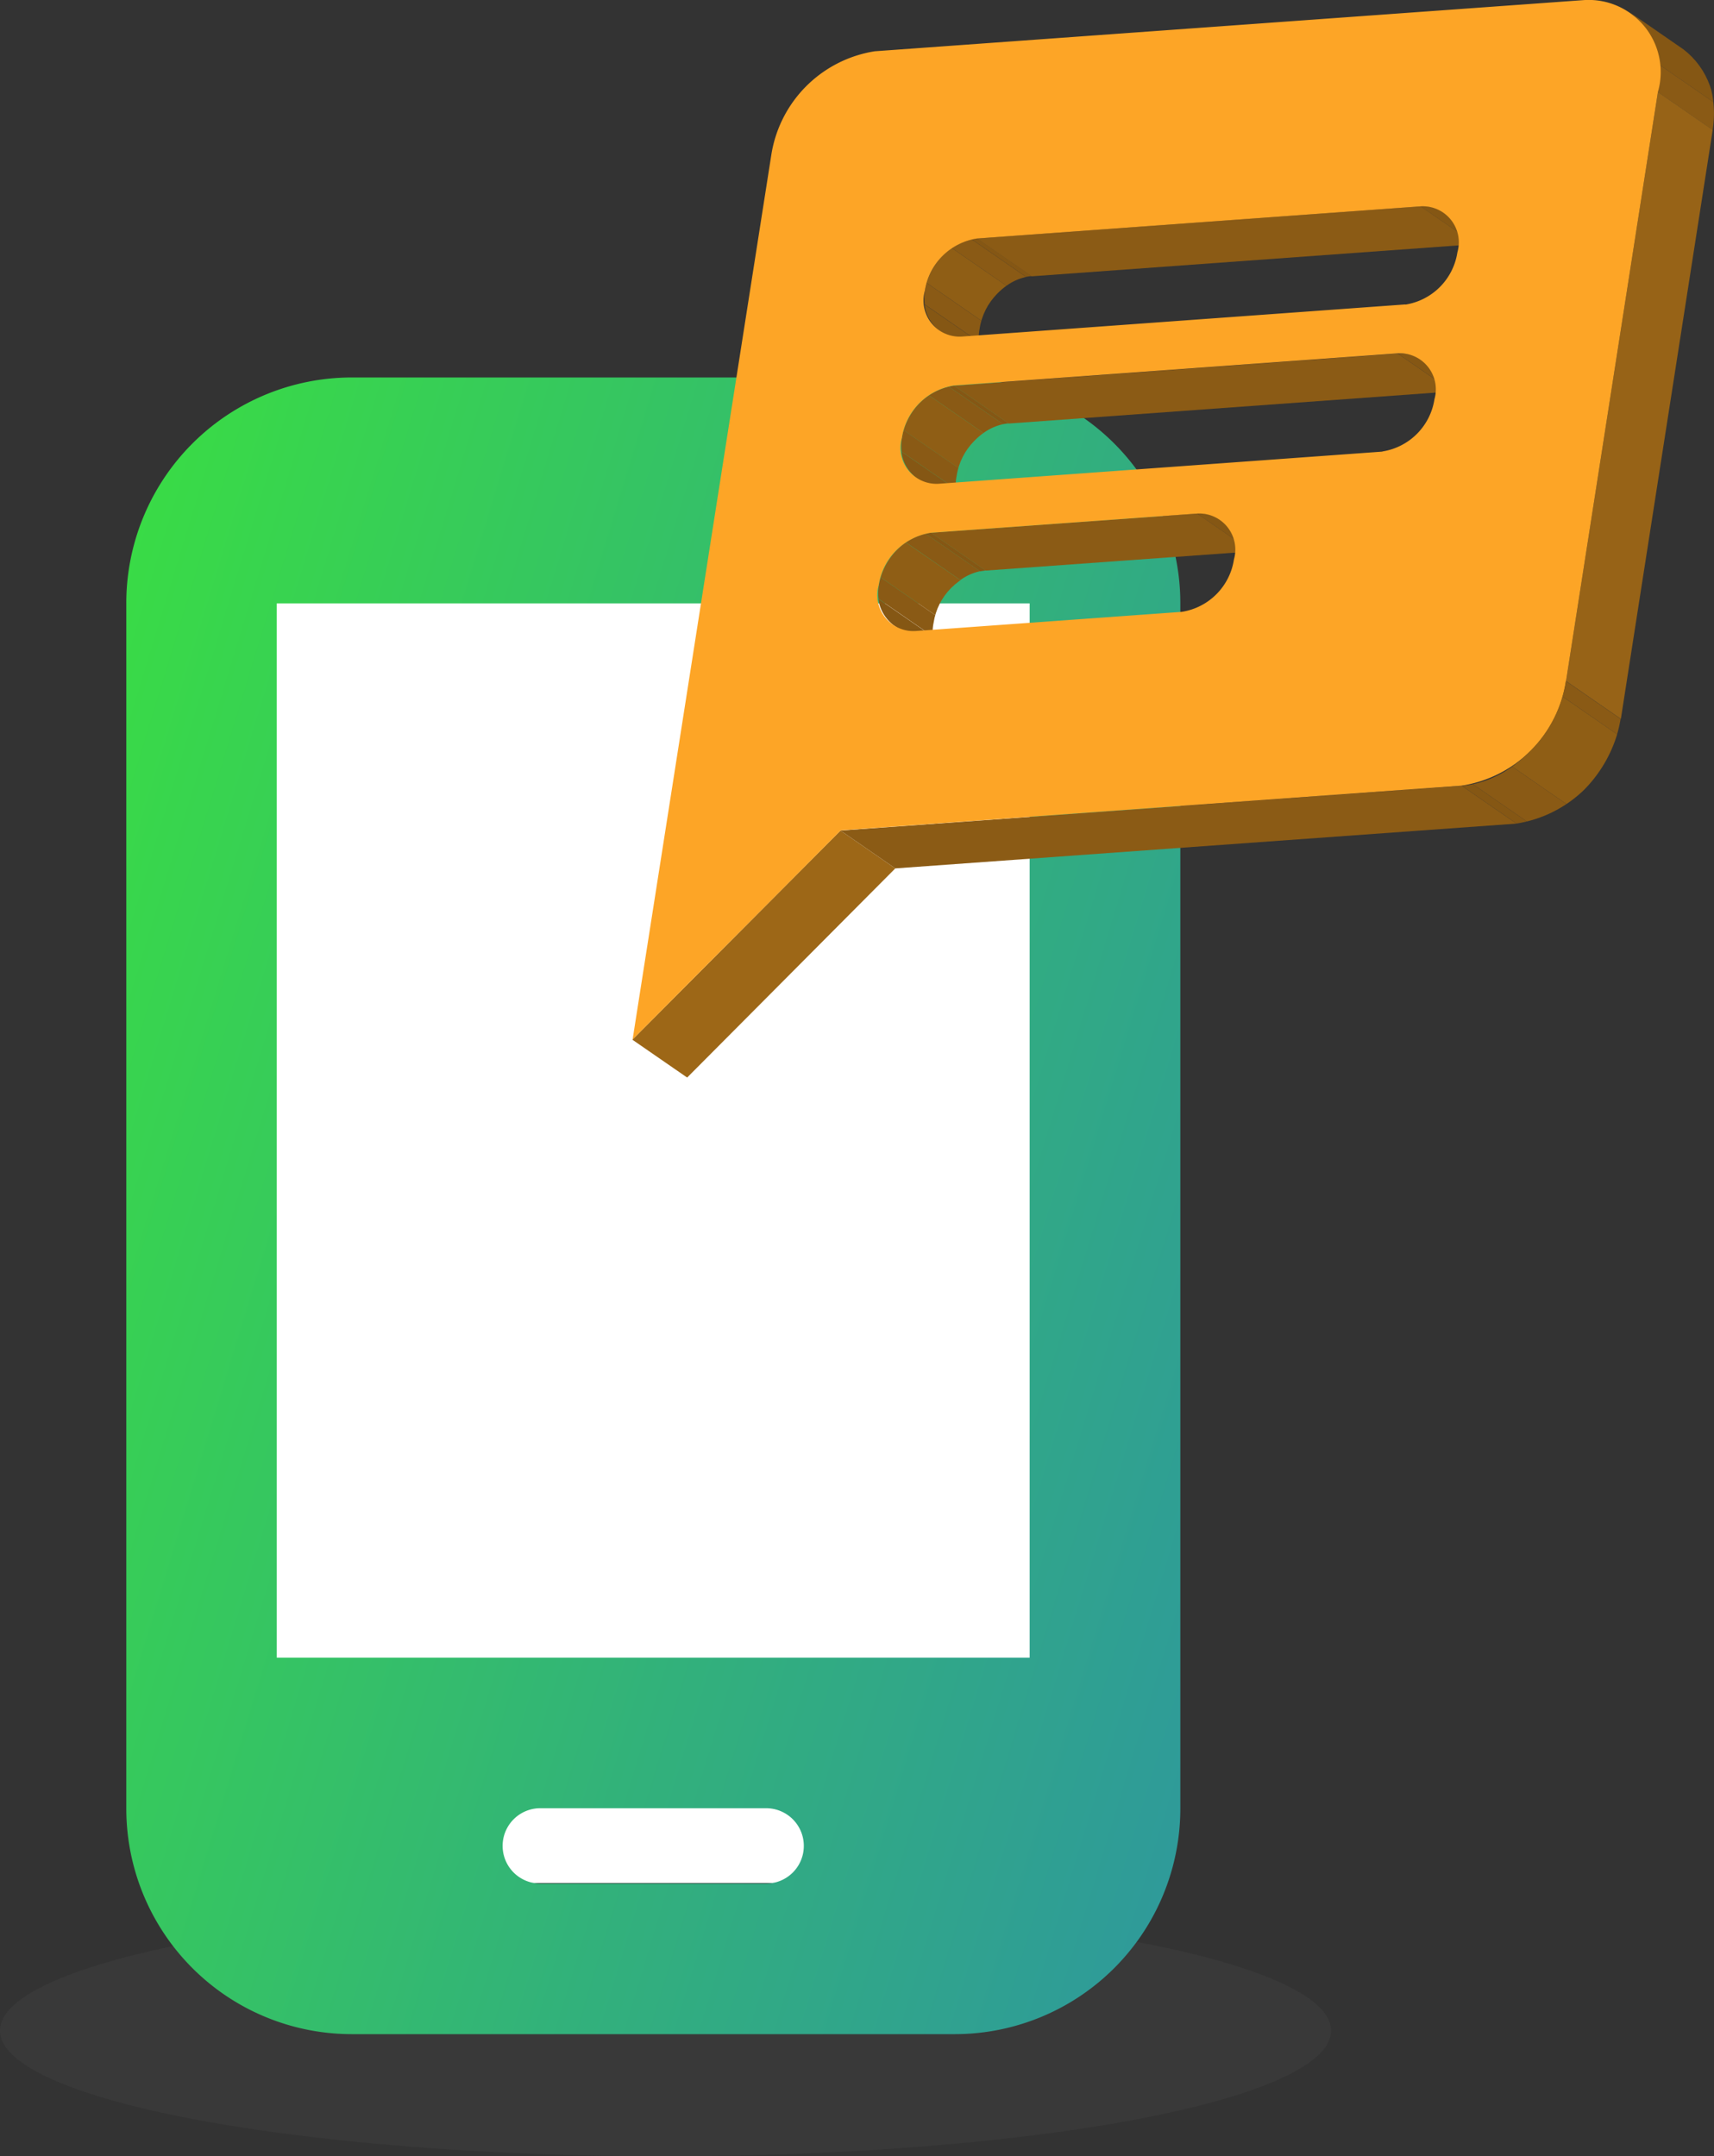 <svg xmlns="http://www.w3.org/2000/svg" xmlns:xlink="http://www.w3.org/1999/xlink" width="37.32" height="46.939" viewBox="0 0 37.32 46.939"><rect x="0" y="0" width="37.32" height="46.939" fill="#333333" stroke="none"/><defs><style>.a{fill:none;}.b{opacity:0.8;}.c{fill:#424242;opacity:0.5;}.d{fill:#fff;}.e{fill:url(#a);}.f{isolation:isolate;}.g{clip-path:url(#b);}.h{fill:#855714;}.i{fill:#8a5a15;}.j{fill:#8f5e15;}.k{clip-path:url(#c);}.l{clip-path:url(#d);}.m{fill:#9d6717;}.n{fill:#8b5b15;}.o{clip-path:url(#e);}.p{clip-path:url(#f);}.q{clip-path:url(#g);}.r{clip-path:url(#h);}.s{fill:#976317;}.t{fill:#fda526;}.u{clip-path:url(#i);}</style><linearGradient id="a" x1="-0.127" y1="0.196" x2="1.127" y2="0.804" gradientUnits="objectBoundingBox"><stop offset="0" stop-color="#ffa726"/><stop offset="0" stop-color="#c3bb31"/><stop offset="0" stop-color="#3adf41"/><stop offset="0.614" stop-color="#32b07c"/><stop offset="1" stop-color="#2e979e"/></linearGradient><clipPath id="b"><path class="a" d="M1920.978,719.337l-1.192-.824a.868.868,0,0,1-.316-.875,1.36,1.36,0,0,1,1.134-1.136l1.192.824a1.359,1.359,0,0,0-1.133,1.135A.868.868,0,0,0,1920.978,719.337Z" transform="translate(-1919.455 -716.502)"/></clipPath><clipPath id="c"><path class="a" d="M1919.886,726.319l-1.193-.824a.863.863,0,0,1-.316-.871,1.359,1.359,0,0,1,1.134-1.139l1.193.824a1.36,1.36,0,0,0-1.134,1.139A.863.863,0,0,0,1919.886,726.319Z" transform="translate(-1918.363 -723.484)"/></clipPath><clipPath id="d"><path class="a" d="M1918.794,733.3l-1.193-.824a.867.867,0,0,1-.316-.875,1.359,1.359,0,0,1,1.134-1.139l1.192.824a1.359,1.359,0,0,0-1.134,1.139A.868.868,0,0,0,1918.794,733.3Z" transform="translate(-1917.271 -730.466)"/></clipPath><clipPath id="e"><path class="a" d="M1932.887,729.677l1.193.824a.745.745,0,0,0-.484-.124l-1.193-.824A.742.742,0,0,1,1932.887,729.677Z" transform="translate(-1932.404 -729.55)"/></clipPath><clipPath id="f"><path class="a" d="M1943.488,715.106l1.192.824a.744.744,0,0,0-.484-.124l-1.193-.824A.746.746,0,0,1,1943.488,715.106Z" transform="translate(-1943.004 -714.979)"/></clipPath><clipPath id="g"><path class="a" d="M1942.4,722.088l1.193.824a.745.745,0,0,0-.484-.124l-1.193-.824A.742.742,0,0,1,1942.4,722.088Z" transform="translate(-1941.913 -721.961)"/></clipPath><clipPath id="h"><path class="a" d="M1952.88,705.75l1.192.824a1.734,1.734,0,0,1,.632,1.751l-1.193-.824A1.736,1.736,0,0,0,1952.88,705.75Z" transform="translate(-1952.88 -705.75)"/></clipPath><clipPath id="i"><path class="a" d="M1947.217,737.5l1.193.824a2.72,2.72,0,0,1-2.268,2.279l-1.193-.824A2.72,2.72,0,0,0,1947.217,737.5Z" transform="translate(-1944.949 -737.501)"/></clipPath></defs><g class="b" transform="translate(0 41.469)"><ellipse class="c" cx="14.491" cy="2.735" rx="14.491" ry="2.735"/></g><rect class="d" width="17.778" height="28.685" transform="translate(5.437 12.306)"/><path class="e" d="M1899.634,723.1H1886.52a4.912,4.912,0,0,0-4.918,4.918v26.228a4.911,4.911,0,0,0,4.918,4.918h13.114a4.911,4.911,0,0,0,4.918-4.918V728.018A4.911,4.911,0,0,0,1899.634,723.1Zm-4.1,32.786h-4.918a.82.82,0,0,1,0-1.64h4.918a.82.82,0,0,1,0,1.64Zm5.737-4.918h-16.393v-22.95h16.393Z" transform="translate(-1878.852 -714.883)"/><g transform="translate(13.769 0)"><g class="f"><g class="f" transform="translate(6.355 5.188)"><g class="g"><g class="f" transform="translate(0)"><path class="h" d="M1921.812,716.5l1.192.824a.9.9,0,0,0-.122.017l-1.193-.824a.922.922,0,0,1,.122-.017" transform="translate(-1920.664 -716.502)"/><path class="i" d="M1921.185,716.539l1.193.824a1.151,1.151,0,0,0-.429.192l-1.192-.824a1.155,1.155,0,0,1,.428-.192" transform="translate(-1920.159 -716.522)"/><path class="j" d="M1920.113,716.958l1.193.824a1.456,1.456,0,0,0-.546.76l-1.192-.824a1.456,1.456,0,0,1,.545-.76" transform="translate(-1919.516 -716.749)"/><path class="i" d="M1919.507,718.615l1.192.824a1.27,1.27,0,0,0-.037.166,1.093,1.093,0,0,0-.007.3l-1.193-.824a1.106,1.106,0,0,1,.007-.3,1.387,1.387,0,0,1,.038-.166" transform="translate(-1919.455 -717.645)"/><path class="h" d="M1919.471,719.638l1.193.824a.794.794,0,0,0,.323.572l-1.193-.824a.791.791,0,0,1-.323-.571" transform="translate(-1919.464 -718.199)"/></g></g></g><g class="f" transform="translate(5.854 8.393)"><g class="k"><g class="f" transform="translate(0)"><path class="h" d="M1920.72,723.484l1.193.824a.946.946,0,0,0-.122.017l-1.193-.824a.93.93,0,0,1,.122-.017" transform="translate(-1919.573 -723.484)"/><path class="i" d="M1920.094,723.521l1.193.824a1.142,1.142,0,0,0-.428.192l-1.193-.824a1.14,1.14,0,0,1,.428-.192" transform="translate(-1919.068 -723.504)"/><path class="j" d="M1919.022,723.939l1.192.824a1.467,1.467,0,0,0-.546.763l-1.192-.824a1.461,1.461,0,0,1,.546-.763" transform="translate(-1918.424 -723.73)"/><path class="i" d="M1918.415,725.6l1.193.824a1.279,1.279,0,0,0-.038.168,1.1,1.1,0,0,0-.007.3l-1.193-.824a1.121,1.121,0,0,1,.007-.3,1.28,1.28,0,0,1,.038-.167" transform="translate(-1918.363 -724.629)"/><path class="h" d="M1918.378,726.622l1.193.824a.789.789,0,0,0,.323.57l-1.193-.824a.791.791,0,0,1-.324-.57" transform="translate(-1918.371 -725.182)"/></g></g></g><g class="f" transform="translate(5.353 11.597)"><g class="l"><g class="f" transform="translate(0)"><path class="h" d="M1919.63,730.466l1.192.824a.91.91,0,0,0-.122.017l-1.192-.824a.91.91,0,0,1,.122-.017" transform="translate(-1918.481 -730.466)"/><path class="i" d="M1919,730.5l1.193.824a1.14,1.14,0,0,0-.428.192l-1.192-.824a1.139,1.139,0,0,1,.428-.192" transform="translate(-1917.976 -730.486)"/><path class="j" d="M1917.931,730.921l1.193.824a1.463,1.463,0,0,0-.546.763l-1.192-.824a1.46,1.46,0,0,1,.546-.763" transform="translate(-1917.333 -730.712)"/><path class="i" d="M1917.323,732.583l1.193.824a1.307,1.307,0,0,0-.038.168,1.127,1.127,0,0,0-.007.3l-1.193-.824a1.1,1.1,0,0,1,.007-.3,1.269,1.269,0,0,1,.038-.167" transform="translate(-1917.271 -731.611)"/><path class="h" d="M1917.287,733.61l1.192.824a.794.794,0,0,0,.323.571l-1.193-.824a.791.791,0,0,1-.323-.571" transform="translate(-1917.28 -732.167)"/></g></g></g><g transform="translate(0 18.08)"><path class="m" d="M1910.141,744.59l1.193.824-4.532,4.553-1.193-.824Z" transform="translate(-1905.609 -744.59)"/></g><g transform="translate(6.501 11.179)"><path class="n" d="M1925.57,729.555l1.193.824-5.8.418-1.193-.824Z" transform="translate(-1919.773 -729.555)"/></g><g transform="translate(7.503 4.491)"><path class="n" d="M1931.617,714.984l1.192.824-9.661.7-1.193-.824Z" transform="translate(-1921.956 -714.984)"/></g><g class="f" transform="translate(12.299 11.177)"><g class="o"><g class="f"><path class="h" d="M1932.887,729.677l1.193.824a.745.745,0,0,0-.484-.124l-1.193-.824a.742.742,0,0,1,.483.124" transform="translate(-1932.404 -729.55)"/></g></g></g><g class="f" transform="translate(17.164 4.489)"><g class="p"><g class="f"><path class="h" d="M1943.488,715.106l1.192.824a.744.744,0,0,0-.484-.124l-1.193-.824a.746.746,0,0,1,.484.124" transform="translate(-1943.004 -714.979)"/></g></g></g><g transform="translate(7.002 7.696)"><path class="n" d="M1930.525,721.966l1.193.824-9.661.7-1.193-.824Z" transform="translate(-1920.864 -721.966)"/></g><g class="f" transform="translate(16.663 7.694)"><g class="q"><g class="f"><path class="h" d="M1942.4,722.088l1.193.824a.745.745,0,0,0-.484-.124l-1.193-.824a.742.742,0,0,1,.483.124" transform="translate(-1941.913 -721.961)"/></g></g></g><g class="f" transform="translate(21.697 0.253)"><g class="r"><g class="f"><path class="h" d="M1952.88,705.75l1.192.824a1.584,1.584,0,0,1,.647,1.143l-1.193-.824a1.584,1.584,0,0,0-.646-1.143" transform="translate(-1952.88 -705.75)"/><path class="i" d="M1954.271,708.24l1.193.824a2.236,2.236,0,0,1-.015.608l-1.193-.824a2.2,2.2,0,0,0,.014-.608" transform="translate(-1953.625 -707.097)"/></g></g></g><g transform="translate(4.532 17.105)"><path class="n" d="M1929.008,742.465l1.193.824-13.525.975-1.193-.824Z" transform="translate(-1915.483 -742.465)"/></g><g transform="translate(20.325 2.004)"><path class="s" d="M1951.895,709.565l1.193.824-2,12.822-1.193-.824Z" transform="translate(-1949.89 -709.565)"/></g><path class="t" d="M1926.339,705.2a1.57,1.57,0,0,1,1.6,2l-2,12.822a2.72,2.72,0,0,1-2.268,2.279l-13.525.975-4.532,4.552,3.017-19.236a2.708,2.708,0,0,1,2.257-2.277Zm-4.4,9.827a1.36,1.36,0,0,0,1.134-1.136.785.785,0,0,0-.8-1l-9.661.7a1.359,1.359,0,0,0-1.134,1.139.784.784,0,0,0,.8,1l9.661-.7m.5-3.2a1.36,1.36,0,0,0,1.134-1.139.784.784,0,0,0-.8-1l-9.661.7a1.36,1.36,0,0,0-1.134,1.135.786.786,0,0,0,.8,1l9.661-.7m-4.866,6.692a1.36,1.36,0,0,0,1.134-1.139.785.785,0,0,0-.8-1l-5.8.418a1.359,1.359,0,0,0-1.134,1.139.785.785,0,0,0,.8,1l5.8-.418" transform="translate(-1905.609 -705.199)"/><g class="f" transform="translate(18.057 14.826)"><g class="u"><g class="f"><path class="i" d="M1949.8,737.5l1.193.824a2.563,2.563,0,0,1-.076.335l-1.192-.824a2.649,2.649,0,0,0,.075-.335" transform="translate(-1947.533 -737.501)"/><path class="j" d="M1948.438,738.23l1.193.824a2.921,2.921,0,0,1-1.092,1.526l-1.193-.824a2.922,2.922,0,0,0,1.092-1.526" transform="translate(-1946.246 -737.895)"/><path class="i" d="M1946.336,741.555l1.193.824a2.293,2.293,0,0,1-.856.384l-1.193-.824a2.3,2.3,0,0,0,.856-.384" transform="translate(-1945.236 -739.694)"/><path class="h" d="M1945.193,742.391l1.193.824a1.94,1.94,0,0,1-.244.034l-1.193-.824a1.9,1.9,0,0,0,.244-.034" transform="translate(-1944.949 -740.146)"/></g></g></g></g></g></svg>
